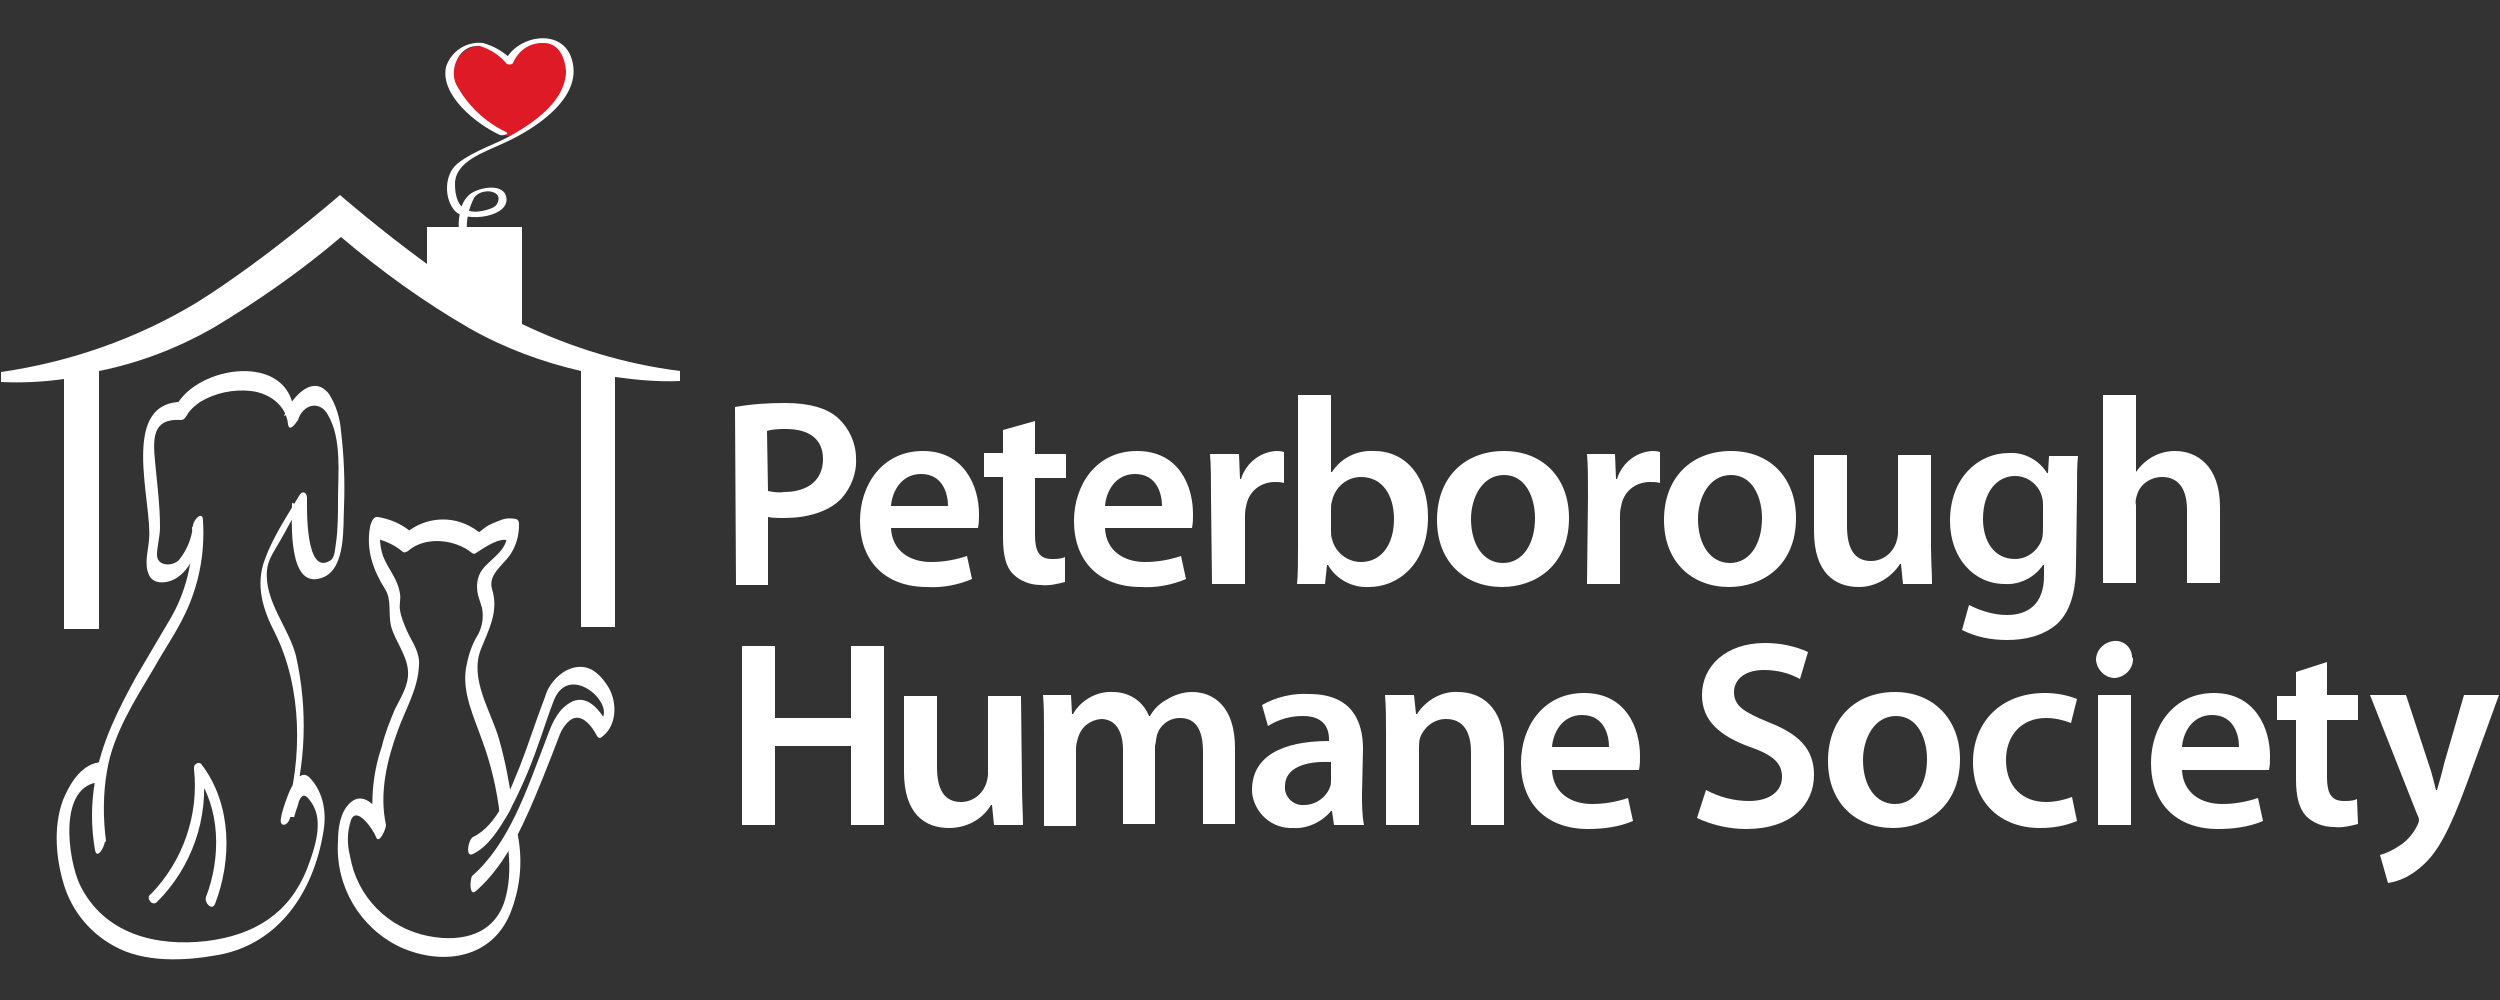 <svg enable-background="new 0 0 250 100" viewBox="0 0 250 100" xmlns="http://www.w3.org/2000/svg"><rect x="0" y="0" width="250" height="100" fill="#333333" stroke="none"/><g fill="#fff"><path d="m18.7 41.5c-.2.4.1-.2.2-.3.3-.4.7-.7 1.1-1 1.5-.9 3.3-1.3 5.1-1.1s3.5 1.4 3.7 3.3c.1.9.8-.1 1-.4.5-1.6 2.2-2 3-.5 1.4 2.4 1 5.9 1 8.5 0 1.4 0 2.9-.2 4.3-.1.5-.1 1.4-.5 1.7-2.6 1.8-2.4-5.3-2.4-6.2 0-.6-.5-.8-.8-.2-1.2 2-2.6 4.1-3.4 6.3-1 2.6-.2 5.1 1 7.4 2.7 5.4 2.8 12.6 1 18.4h.9c-.1.4.1-.3.1-.3.1-.4.3-.8.4-1.3.4-.9.8-.5 1.2.1 1.4 1.9.3 4.8-.4 6.7-1.8 4.5-5.3 6.6-10 7.2-5.1.6-10.3-.7-12.7-5.6-1.2-2.5-2.3-10.1 2.1-10.3l-.3-.7c-.5 2.5-.5 5.1-.2 7.7l1-1.1c-.3-2.3-.3-4.7.1-7 .6-3.7 2.8-7.1 4.7-10.3 1-1.8 2.2-3.5 3.1-5.4 1.4-2.9 2-6.1 1.8-9.3 0-1.1-.9-.2-1 .4-.1 1.3-.6 2.5-1.4 3.5-.7.7-2.2.6-2.2-.5 0-.9.3-1.8.3-2.8 0-2.2-.3-4.4-.5-6.6s-.3-4.3 2.6-4.1c.7 0 1.1-1.8.5-1.8-6.9-.4-3.3 10.1-3.7 13.8-.1 1.2-.5 2.4 0 3.5s2.1.8 2.9.2c1.6-1.1 2.2-3.6 2.4-5.4l-1 .4c.2 3.3-.6 6.6-2.3 9.4-1.1 1.9-2.2 3.7-3.3 5.6-1.8 3.3-3.5 6.6-4.1 10.4-.4 2.3-.4 4.6 0 6.9.2 1.1 1.1-.5 1-1.1-.3-2.3-.3-4.6.1-6.9.1-.3 0-.8-.4-.8-2 .1-3.2 2.1-3.9 3.8-1 2.7-.7 5.9.1 8.5s2.6 4.8 5 6.1c3 1.7 7.1 1.5 10.4.9 6.1-1.1 9.5-6.3 10.5-12.1.4-2 .1-4.1-1.3-5.6s-2.6 2.8-2.8 3.5l-.1.5c-.2 1 .7.8.9 0 1.6-5.3 1.8-10.8.6-16.2-.7-2.8-3.2-5.5-2.9-8.6.1-1.1.8-2 1.3-2.9.7-1.2 1.3-2.4 2-3.6l-.8-.2c0 1.7-.5 9 3.2 7.4 2.2-1 1.9-5.1 2-7 .1-2.5 0-5.1-.3-7.6-.1-1.3-.5-2.6-1.2-3.7-1.7-2.2-3.9.6-4.5 2.2l1-.4c-.5-6-9.6-4.7-11.8-.6 0 1 .5 2 1.1.9"/><path d="m47.6 89.1c3.2-2.8 5-7.2 6.6-11.1.6-1.5 1.2-3 1.8-4.6.2-.5.5-.9.8-1.2 1.2-1.2 2.4.4 2.9 1.4.2.3.4.2.6 0 1.5-1.2 1.4-3.7.4-5.1-1-1.5-2.2-2.3-4-1.5-1.1.6-1.9 1.6-2.2 2.7-.9 2.3-1.6 4.6-2.5 6.9-1 2.4-2.2 5.9-4.7 7.1-.5.3-.8 2.1 0 1.7 1.6-.8 2.6-2.5 3.5-4 1.1-2.1 2.1-4.3 2.9-6.6.6-1.6 1.1-3.3 1.7-4.8 1.6-3.9 6.4.6 4.6 2.1h.6c-1.1-1.8-2.5-3-4.3-1.3-1 1-1.4 2.4-1.9 3.7-1.7 4.4-3.5 9.9-7.2 13.1-.2.4-.3 2.1.4 1.5"/><path d="m51.2 80.2c-.3-2.1-.7-4.2-1.3-6.3-.8-2.8-3-6-1.8-9 .8-2 1.8-3.8 1.1-6-.4-1.4 1-2.3 1.8-3.4.6-.9.9-1.9.9-3 0-.2 0-.5-.3-.6-.5-.1-1-.1-1.5.1s-1.1.4-1.5.7c-.2.1-.6.5-.7.5-.2-.1-.4-.3-.6-.4-2.1-1.3-4.8-1.1-6.7.5l.5-.1c-.9-.8-2.1-1.3-3.3-1.5-.5-.1-.7.6-.8 1-.4 2.3.3 4.3 1.5 6.2.7 1.1.3 2.4.6 3.7.4 1.5 1.6 2.9 1.7 4.5.1 1.4-.7 2.6-1.3 3.8-.5 1.2-1 2.4-1.3 3.7-1 2.9-1.2 5.9-.7 8.9.3-.4.6-.8 1-1.2-.5-1.2-2-3.4-3.5-2-1 .9-1.2 2.6-1.2 3.8-.3 4.5 2.2 8.7 6.2 10.6 4.2 1.9 9.1 1.2 11-3.3 1-2.5 1.3-5.1.8-7.8-.2-1-1.1.5-1 1.1.2 1.6.2 3.3-.2 4.9-.9 3.8-4.3 4.7-7.8 4-4-.8-7.1-3.9-7.8-8-.3-1.2-.3-2.4.1-3.6.6-1.5 2.3 1.1 2.5 1.7.3.8 1-.8 1-1.2-.7-3.2.1-6.5 1.2-9.5.8-2.2 2-4.1 2.1-6.5.1-1.3-.7-2.3-1.2-3.4-.3-.7-.6-1.4-.7-2.1-.1-.5.1-1.1 0-1.6-.2-1.5-1.2-2.5-1.7-3.8-.3-.9-.4-1.9-.2-2.8-.3.3-.5.7-.8 1 1.1.2 2.2.7 3 1.4.2.1.3 0 .5-.1 1.7-1.5 4.7-1.2 6.4.2.1.1.3.1.4 0 .8-.5 2.4-1.7 3.4-1.2-.1-.2-.2-.4-.3-.6 0 1.6-1.7 2.4-2.5 3.5-.5.7-.6 1.6-.4 2.5.1.4.3.9.4 1.3.2 1 0 2.1-.6 3-.5.9-.8 1.9-1 3-.4 2.5.8 4.9 1.6 7.2.9 2.4 1.5 5 1.8 7.6.3.8 1.3-.8 1.2-1.4"/><path d="m15.7 90.2c3.5-3.5 5.2-8.4 4.6-13.3l-.8.4c2.6 3.5 2.6 8.5 1.1 12.4-.2.6.6 1.4.9.7 1.7-4.4 1.7-9.9-1.3-13.9-.1-.2-.4-.3-.6-.1-.2.1-.2.3-.2.5.5 4.6-1.1 9.2-4.3 12.5-.6.3.1 1.3.6.8"/><path d="m73.5 40.7c1.7-.3 3.3-.4 5-.4 2.4 0 4.2.5 5.3 1.5s1.8 2.5 1.8 4c.1 1.5-.5 3-1.5 4.1-1.3 1.3-3.4 1.9-5.7 1.9-.5 0-1.1 0-1.6-.1v6.8h-3.2zm3.3 8.4c.5.1 1.1.2 1.6.1 2.4 0 3.9-1.2 3.9-3.3 0-2-1.4-3-3.7-3-.6 0-1.3 0-1.9.2z"/><path d="m89.1 52.8c.1 2.3 1.9 3.4 4 3.4 1.2 0 2.4-.2 3.6-.6l.5 2.3c-1.4.6-3 .9-4.5.8-4.2 0-6.7-2.6-6.7-6.6 0-3.6 2.2-7 6.3-7s5.6 3.5 5.6 6.3c0 .5 0 .9-.1 1.4zm5.7-2.2c0-1.2-.5-3.2-2.7-3.2-2 0-2.9 1.8-3 3.2z"/><path d="m103.5 42.1v3.3h3.1v2.4h-3.1v5.7c0 1.6.4 2.4 1.7 2.4.4 0 .9 0 1.3-.2v2.5c-.8.2-1.6.4-2.4.3-1.1 0-2.1-.4-2.8-1.1s-1-1.9-1-3.6v-6.1h-1.9v-2.4h1.9v-2.3z"/><path d="m110.5 52.8c.1 2.3 1.9 3.4 4 3.4 1.2 0 2.4-.2 3.6-.6l.5 2.3c-1.4.6-3 .9-4.5.8-4.2 0-6.7-2.6-6.7-6.6 0-3.6 2.2-7 6.3-7 4.2 0 5.6 3.5 5.6 6.3 0 .5 0 .9-.1 1.4zm5.7-2.2c0-1.2-.5-3.2-2.7-3.2-2 0-2.9 1.8-3 3.2z"/><path d="m121.1 49.6c0-1.8 0-3-.1-4.2h2.9l.1 2.5h.1c.5-1.6 1.9-2.7 3.5-2.8.3 0 .5 0 .8.1v3.1c-.3-.1-.6-.1-.9-.1-1.5 0-2.7 1-2.9 2.5-.1.3-.1.7-.1 1v6.7h-3.3z"/><path d="m129.8 39.5h3.3v7.7h.1c.9-1.4 2.5-2.2 4.2-2.1 3.2 0 5.4 2.6 5.4 6.6 0 4.7-3 7-5.9 7-1.7.1-3.3-.8-4.1-2.2h-.1l-.2 1.9h-2.8c.1-.9.1-2.3.1-3.7zm3.3 13.6c0 .3 0 .5.1.8.3 1.3 1.5 2.3 2.9 2.3 2 0 3.3-1.7 3.3-4.3 0-2.3-1.1-4.2-3.3-4.2-1.4 0-2.6 1-2.9 2.4-.1.3-.1.6-.1.9z"/><path d="m156.9 51.8c0 4.8-3.4 6.9-6.7 6.9-3.7 0-6.5-2.5-6.5-6.7 0-4.3 2.8-6.9 6.7-6.9s6.5 2.7 6.5 6.7m-9.8.1c0 2.5 1.2 4.4 3.2 4.4 1.9 0 3.2-1.8 3.2-4.5 0-2-.9-4.3-3.1-4.3s-3.3 2.3-3.3 4.4"/><path d="m158.8 49.6c0-1.8 0-3-.1-4.2h2.8l.1 2.5h.1c.5-1.6 1.9-2.7 3.5-2.8.3 0 .5 0 .8.1v3.1c-.3-.1-.6-.1-1-.1-1.5 0-2.7 1-2.9 2.5-.1.3-.1.7-.1 1v6.7h-3.3z"/><path d="m179.6 51.8c0 4.8-3.4 6.9-6.7 6.9-3.7 0-6.5-2.5-6.5-6.7 0-4.3 2.8-6.9 6.7-6.9s6.5 2.7 6.5 6.7m-9.8.1c0 2.5 1.2 4.4 3.2 4.4 1.9 0 3.2-1.8 3.2-4.5 0-2-.9-4.3-3.1-4.3s-3.3 2.3-3.3 4.4"/><path d="m193.1 54.5c0 1.5.1 2.8.1 3.9h-2.9l-.2-2h-.1c-.9 1.4-2.5 2.3-4.1 2.3-2.4 0-4.5-1.4-4.5-5.6v-7.6h3.3v7.1c0 2.2.7 3.5 2.4 3.5 1.1 0 2.1-.7 2.5-1.8.1-.3.2-.7.2-1v-7.8h3.3z"/><path d="m207.6 56.5c0 2.7-.6 4.7-1.9 5.9-1.4 1.2-3.2 1.6-5 1.6-1.6 0-3.1-.3-4.5-1l.7-2.5c1.2.6 2.5 1 3.8 1 2.1 0 3.7-1.1 3.7-3.9v-1.1h-.1c-.8 1.2-2.3 2-3.8 1.9-3.2 0-5.5-2.7-5.5-6.3 0-4.3 2.8-6.8 5.9-6.8 1.5-.1 3 .7 3.8 2h.1l.1-1.7h2.9c-.1.9-.1 1.9-.1 3.7zm-3.3-5.9c0-.3 0-.6-.1-.9-.3-1.2-1.4-2.1-2.7-2.1-1.8 0-3.2 1.6-3.2 4.3 0 2.2 1.1 4 3.2 4 1.2 0 2.3-.8 2.7-2 .1-.4.1-.8.1-1.2z"/><path d="m210.3 39.5h3.3v7.7c.9-1.3 2.3-2.1 3.9-2.1 2.2 0 4.5 1.5 4.5 5.6v7.6h-3.3v-7.3c0-1.9-.7-3.3-2.5-3.3-1.1 0-2.2.7-2.5 1.8-.1.3-.2.7-.1 1v7.8h-3.3z"/><path d="m77.5 64.6v7.2h7.6v-7.2h3.3v17.9h-3.3v-7.9h-7.6v7.9h-3.3v-17.9z"/><path d="m102.2 78.6c0 1.5.1 2.8.1 3.9h-2.9l-.2-2h-.1c-.9 1.5-2.5 2.3-4.2 2.3-2.4 0-4.5-1.4-4.5-5.6v-7.6h3.3v7.1c0 2.2.7 3.5 2.4 3.5 1.1 0 2.1-.7 2.5-1.8.1-.3.2-.7.2-1v-7.8h3.3z"/><path d="m104.4 73.4c0-1.5 0-2.8-.1-3.9h2.8l.1 1.9h.1c.8-1.4 2.4-2.3 4-2.2 1.6 0 3 .9 3.6 2.4h.1c.4-.7.9-1.2 1.6-1.6.8-.5 1.7-.8 2.6-.8 2.2 0 4.3 1.5 4.3 5.6v7.6h-3.2v-7.2c0-2.2-.7-3.4-2.3-3.4-1.1 0-2 .7-2.3 1.7-.1.4-.1.7-.2 1.1v7.8h-3.2v-7.4c0-1.8-.7-3.1-2.2-3.1-1.1.1-2 .8-2.3 1.9-.1.3-.2.7-.2 1.1v7.7h-3.2z"/><path d="m136.2 79.4c0 1 0 2.1.2 3.1h-3l-.2-1.4h-.1c-.9 1.1-2.4 1.8-3.8 1.7-2.1.1-3.9-1.5-4.1-3.6 0-.1 0-.2 0-.2 0-3.3 2.9-4.9 7.7-4.9v-.2c0-.8-.3-2.3-2.6-2.3-1.2 0-2.4.3-3.5 1l-.6-2.1c1.4-.8 3.1-1.2 4.7-1.1 4.2 0 5.4 2.6 5.4 5.5zm-3.2-3.2c-2.3-.1-4.5.5-4.5 2.4-.1.9.6 1.8 1.6 1.9h.3c1.1 0 2.2-.7 2.6-1.8.1-.2.1-.5.1-.7v-1.8z"/><path d="m138.6 73.4c0-1.5 0-2.8-.1-3.9h2.9l.2 1.9h.1c.9-1.4 2.5-2.3 4.1-2.2 2.3 0 4.6 1.5 4.6 5.6v7.7h-3.3v-7.3c0-1.9-.7-3.3-2.5-3.3-1.2 0-2.2.8-2.6 1.9-.1.3-.1.7-.1 1.1v7.6h-3.3z"/><path d="m155.2 77c.1 2.3 1.9 3.4 4 3.4 1.2 0 2.4-.2 3.6-.6l.5 2.3c-1.4.6-3 .8-4.5.8-4.2 0-6.7-2.6-6.7-6.6 0-3.6 2.2-7 6.3-7 4.2 0 5.6 3.5 5.6 6.3 0 .5 0 .9-.1 1.4zm5.7-2.3c0-1.2-.5-3.2-2.7-3.2-2 0-2.9 1.8-3 3.2z"/><path d="m170.6 79c1.3.7 2.8 1.1 4.3 1.1 2.1 0 3.3-1 3.3-2.4s-.9-2.2-3.2-3c-3-1.1-4.8-2.6-4.8-5.2 0-2.9 2.4-5.2 6.3-5.2 1.5 0 3 .3 4.3.9l-.8 2.7c-1.1-.6-2.3-.9-3.6-.9-2.1 0-3 1.1-3 2.2 0 1.4 1 2 3.4 3 3.1 1.2 4.6 2.7 4.6 5.3 0 2.9-2.2 5.4-6.8 5.4-1.7 0-3.4-.4-4.9-1.1z"/><path d="m196 75.9c0 4.8-3.4 6.9-6.7 6.9-3.7 0-6.5-2.5-6.5-6.7 0-4.3 2.8-6.9 6.7-6.9s6.5 2.8 6.5 6.7m-9.7.1c0 2.5 1.2 4.4 3.2 4.4 1.9 0 3.2-1.8 3.2-4.5 0-2-.9-4.3-3.1-4.3s-3.3 2.3-3.3 4.4"/><path d="m207.7 82.1c-1.2.5-2.4.7-3.7.7-4 0-6.7-2.6-6.7-6.6 0-3.9 2.7-6.9 7.2-6.9 1.1 0 2.2.2 3.2.6l-.6 2.4c-.8-.3-1.6-.5-2.5-.5-2.5 0-4 1.8-4 4.2 0 2.7 1.7 4.2 4 4.2.9 0 1.8-.2 2.6-.5z"/><path d="m213.3 65.9c0 1-.8 1.8-1.8 1.9-1 0-1.8-.8-1.9-1.8 0-1 .8-1.8 1.8-1.9 1-.1 1.8.7 1.8 1.6.1.1.1.2.1.2m-3.5 3.6h3.3v13h-3.3z"/><path d="m218.2 77c.1 2.3 1.9 3.4 4 3.4 1.2 0 2.4-.2 3.6-.6l.5 2.3c-1.4.6-3 .8-4.5.8-4.2 0-6.7-2.6-6.7-6.6 0-3.6 2.2-7 6.3-7s5.6 3.5 5.6 6.3c0 .5 0 .9-.1 1.4zm5.7-2.3c0-1.2-.5-3.2-2.7-3.2-2 0-2.9 1.8-3 3.2z"/><path d="m232.7 66.2v3.3h3.1v2.5h-3.1v5.7c0 1.6.4 2.4 1.7 2.4.4 0 .9 0 1.3-.2l.1 2.5c-.8.2-1.6.4-2.4.3-1.1 0-2.1-.4-2.8-1.1-.7-.8-1-1.9-1-3.7v-5.9h-1.9v-2.4h1.9v-2.4z"/><path d="m240.6 69.5 2.3 7c.3.8.5 1.8.7 2.5h.1c.2-.7.5-1.7.7-2.6l2-6.9h3.5l-3.2 8.8c-1.8 4.9-3 7-4.5 8.3-1 .9-2.1 1.5-3.4 1.7l-.8-2.8c.7-.2 1.3-.5 1.9-.9.8-.5 1.4-1.2 1.8-2 .1-.2.2-.4.2-.6s-.1-.4-.2-.6l-4.7-11.9z"/><path d="m52.2 32.4v-8.2-1.5h-9.5v3.7c-4.8-3.5-8.7-6.9-8.7-6.9s-7.5 6.5-14.4 10.8c-6 3.6-12.6 5.9-19.5 6.9v1c2.1.1 4.2 0 6.3-.3v25h3.5v-25.8c4-.8 7.9-2.3 11.4-4.3 4.5-2.7 8.8-5.7 12.8-9.1 4 3.4 8.3 6.5 12.8 9.1 3.5 2 7.3 3.4 11.2 4.3v25.6h3.4v-25c2.2.3 4.4.5 6.5.4v-1c-5.5-.7-10.8-2.3-15.8-4.7z"/></g><path d="m51.3 13.8c1.8-1.2 6.2-4.2 5.7-7.4-.4-3.3-4.8-3-6-.2 0 0-3-3.4-5.3-.3s3.7 7.1 4.8 7.6z" fill="#dd1a26"/><path d="m46.7 23.1c-.1-1.2.2-2.3.7-3.3.7-1.1 3.1-.8 2.3.6-.2.4-1 .6-1.5.7-2.1.4-2.7-1-2.7-2.7 0-2.3 3-3.2 4.9-4.1 3.1-1.4 7.9-4.5 6.8-8.3-.9-3.3-5.5-2.5-6.7.1l.7-.1c-.8-.8-1.8-1.4-2.9-1.7-1.6-.2-3.2.8-3.7 2.4-.6 2.8 3 5.7 5.4 6.8.3.1 1-.1.6-.3-2.1-1-3.9-2.7-5-4.8-.7-1.5.3-4 2.4-3.8 1.2.4 2 1 2.6 1.7.1.2.6.2.7 0 .5-1.2 1.6-2 2.9-2 1.7-.1 2.3 1.5 2.4 2.8 0 2.7-2.7 4.8-4.9 6.1-1.9 1.2-4.3 1.8-6 3.2-1.3 1.1-1.3 3.5-.2 4.7s5.7.6 5.1-1.5c-.4-1.4-3.1-.8-3.8 0-.9.9-1 2.5-.9 3.7 0 .2.8.1.8-.2" fill="#fff"/></svg>